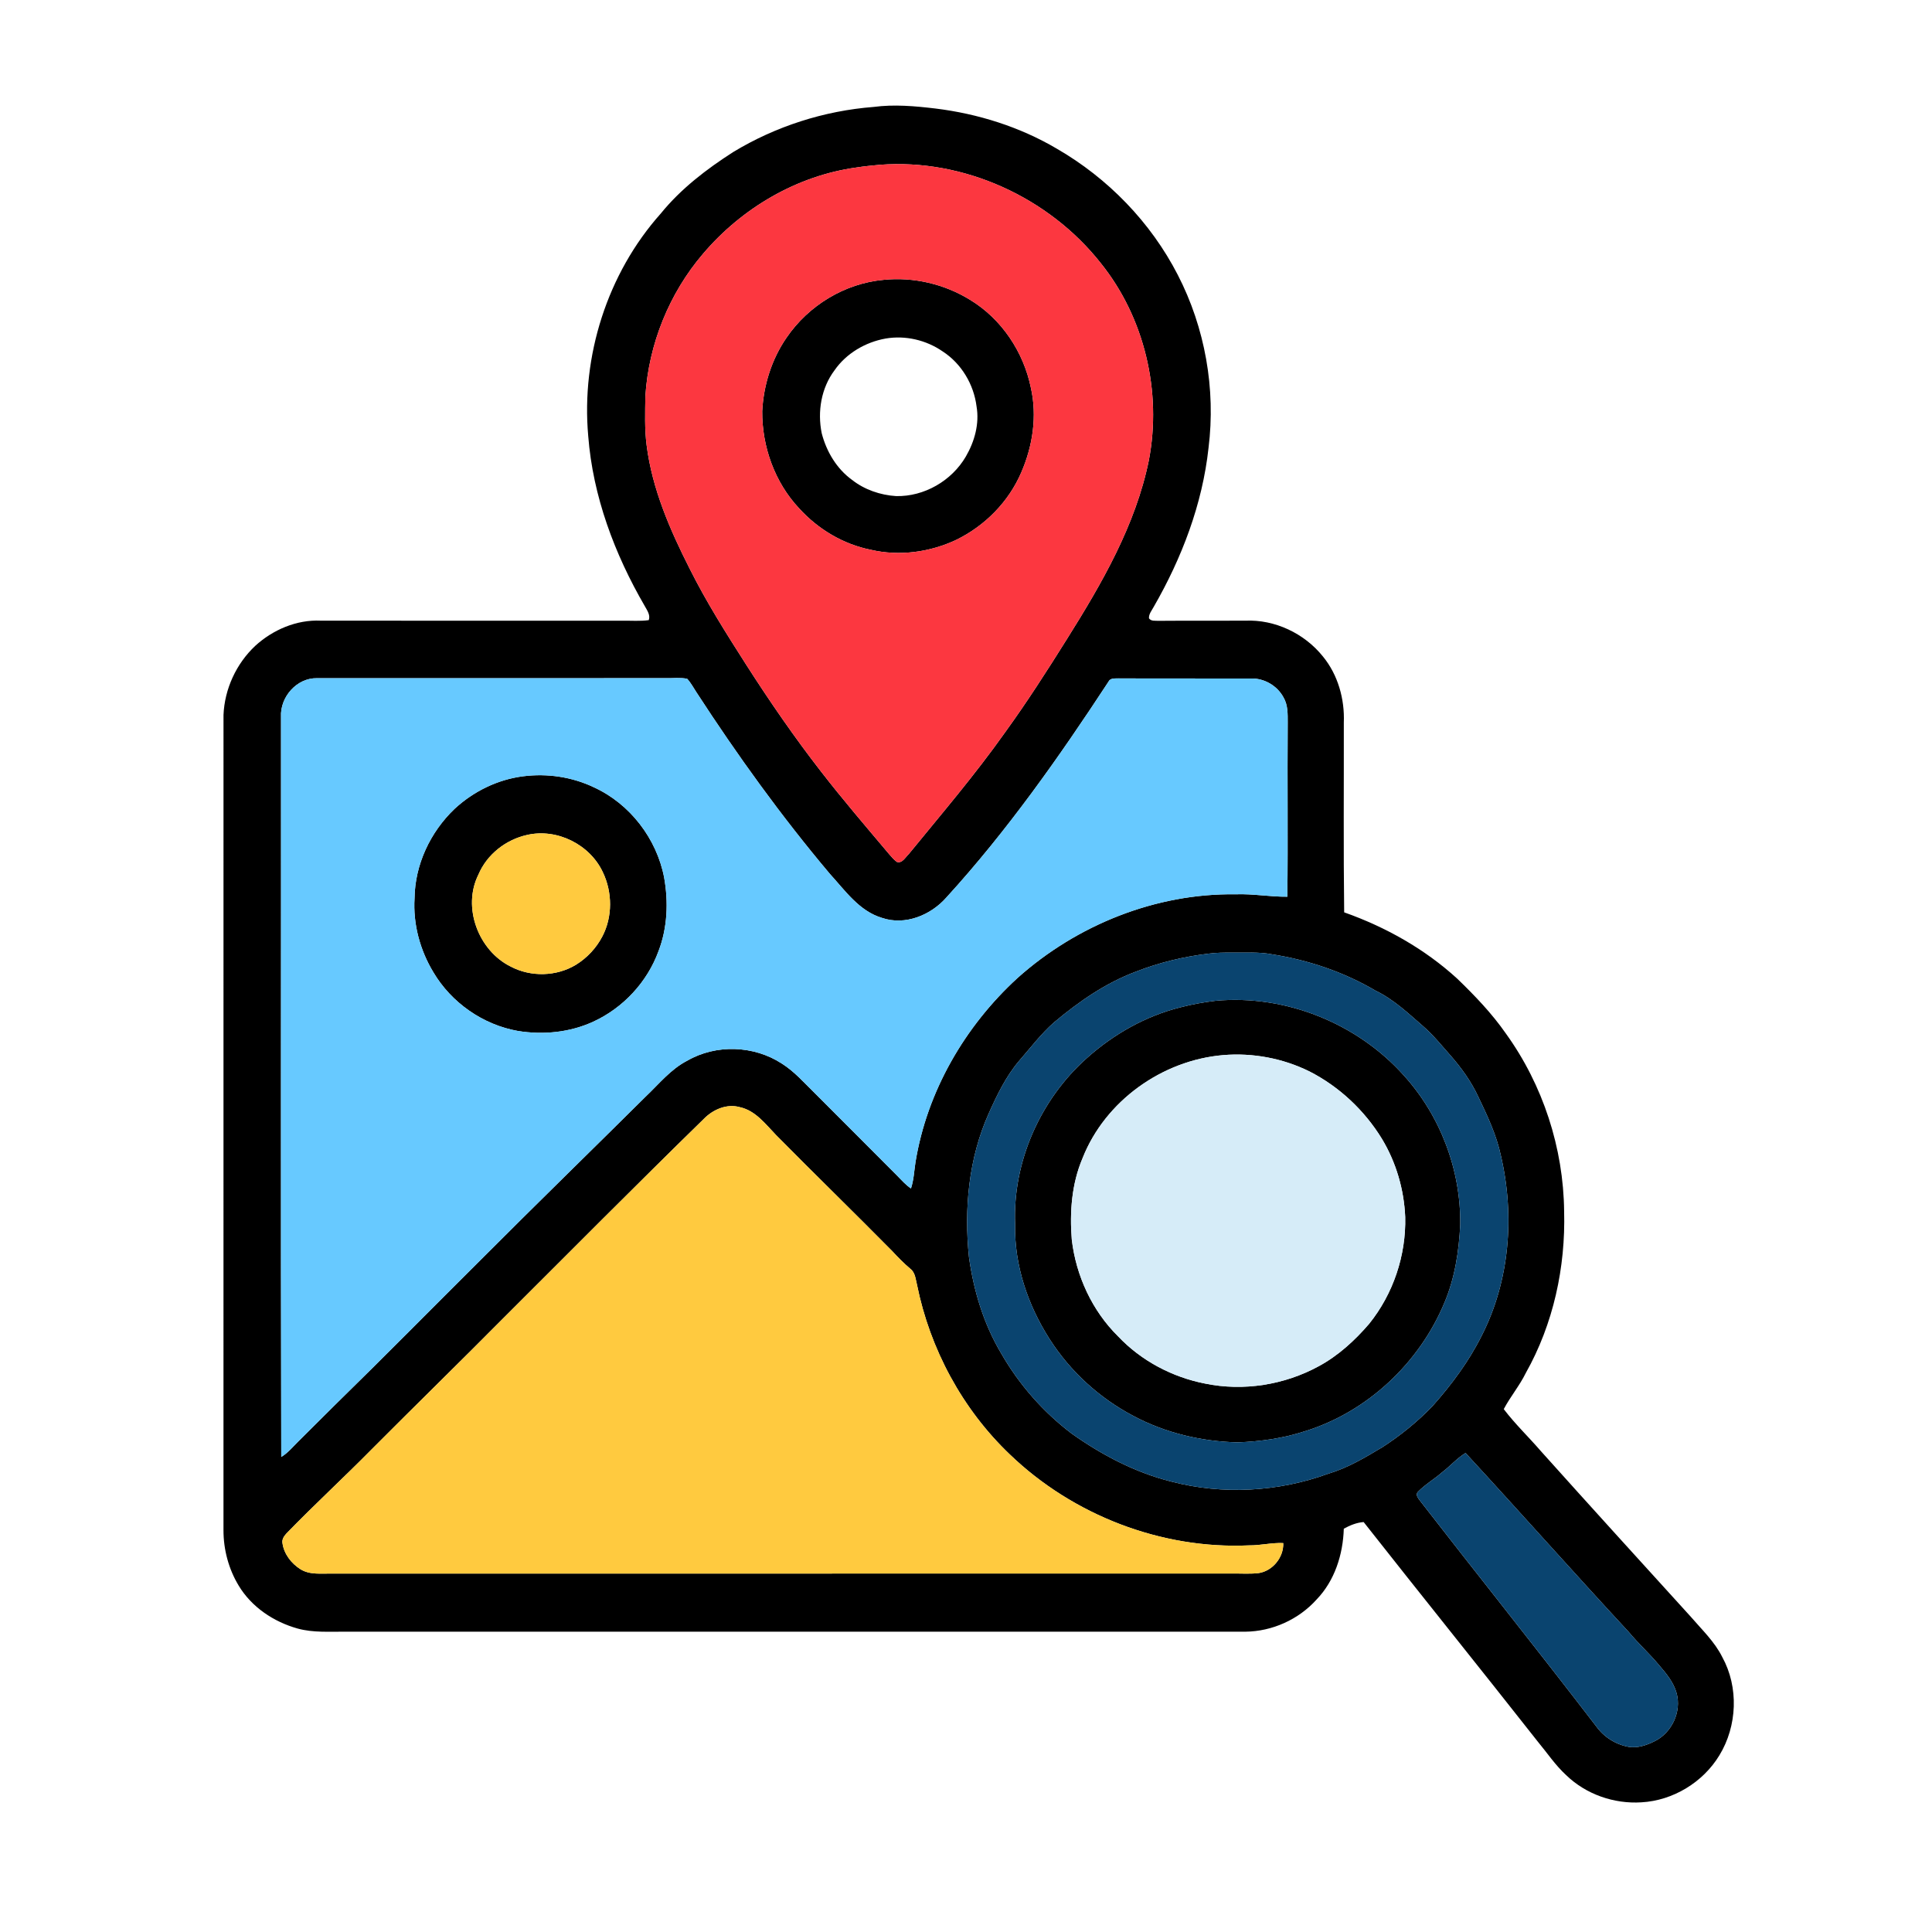 <?xml version="1.0" encoding="UTF-8" ?>
<!DOCTYPE svg PUBLIC "-//W3C//DTD SVG 1.1//EN" "http://www.w3.org/Graphics/SVG/1.1/DTD/svg11.dtd">
<svg width="1024pt" height="1024pt" viewBox="0 0 1024 1024" version="1.1" xmlns="http://www.w3.org/2000/svg">
<g id="#ffffffff">
</g>
<g id="#000000ff">
<path fill="#000000" opacity="1.00" d=" M 463.04 56.68 C 473.92 55.23 484.92 56.22 495.76 57.51 C 518.31 60.27 540.49 67.23 560.10 78.79 C 587.23 94.45 609.92 117.81 624.25 145.70 C 638.70 173.72 644.45 206.16 640.54 237.44 C 637.30 267.22 626.41 295.73 611.53 321.58 C 610.51 323.52 608.85 325.37 608.98 327.71 C 610.11 329.37 612.24 328.92 613.97 329.05 C 629.31 328.92 644.65 329.05 659.99 328.97 C 675.67 328.25 691.35 335.71 701.14 347.90 C 709.15 357.63 712.75 370.51 712.25 383.00 C 712.31 416.51 712.02 450.05 712.44 483.56 C 734.39 491.32 755.11 502.94 772.34 518.69 C 781.69 527.71 790.74 537.14 798.18 547.84 C 817.80 575.07 828.67 608.47 829.02 642.00 C 829.83 671.65 823.32 701.76 808.71 727.70 C 805.41 734.44 800.50 740.27 797.02 746.87 C 803.05 754.78 810.27 761.69 816.77 769.21 C 843.09 798.57 869.63 827.72 896.14 856.90 C 902.03 863.76 908.76 870.09 912.84 878.28 C 921.64 894.29 920.80 914.81 911.32 930.34 C 902.63 944.67 886.75 954.33 869.99 955.27 C 855.48 956.21 840.57 951.02 830.10 940.86 C 824.32 935.56 819.97 928.98 814.98 922.99 C 784.39 884.11 753.35 845.59 722.76 806.72 C 719.06 806.98 715.47 808.47 712.24 810.24 C 711.83 823.87 707.43 837.84 697.79 847.80 C 688.30 858.38 674.25 864.70 660.04 864.83 C 501.03 864.84 342.02 864.81 183.00 864.83 C 174.58 864.75 166.01 865.43 157.79 863.17 C 145.13 859.65 133.36 851.82 126.52 840.43 C 121.18 831.63 118.44 821.32 118.45 811.05 C 118.45 667.02 118.46 522.99 118.46 378.97 C 119.02 365.17 125.24 351.72 135.31 342.29 C 144.66 333.75 157.24 328.37 170.01 328.96 C 223.34 329.03 276.67 328.97 330.00 328.99 C 334.61 328.92 339.26 329.31 343.86 328.69 C 344.81 325.96 343.01 323.54 341.77 321.28 C 325.75 293.72 314.24 263.04 311.77 231.08 C 308.01 188.78 321.86 144.97 350.21 113.19 C 360.86 100.07 374.44 89.67 388.59 80.60 C 411.09 66.96 436.82 58.71 463.04 56.68 M 466.34 87.34 C 462.21 87.73 458.07 88.12 453.97 88.77 C 422.38 93.09 393.15 110.32 372.62 134.51 C 354.67 155.50 343.82 182.39 342.06 209.94 C 341.95 218.62 341.61 227.36 342.73 236.00 C 345.66 259.13 355.08 280.78 365.53 301.40 C 374.35 319.08 384.94 335.78 395.56 352.41 C 407.96 371.77 421.02 390.73 435.13 408.90 C 446.72 423.86 459.05 438.22 471.24 452.69 C 472.51 454.16 473.77 455.66 475.34 456.83 C 478.25 457.76 479.89 454.29 481.69 452.64 C 498.95 431.50 516.72 410.74 532.51 388.45 C 544.22 372.31 554.99 355.50 565.57 338.60 C 584.04 309.18 601.92 278.33 608.93 243.91 C 615.86 207.64 606.67 168.40 583.47 139.52 C 555.94 104.61 510.83 83.94 466.34 87.34 M 148.95 379.95 C 149.03 510.70 148.77 641.47 149.07 772.22 C 152.57 770.09 155.18 766.90 158.05 764.05 C 164.54 757.55 171.07 751.08 177.59 744.61 C 203.72 719.07 229.36 693.03 255.27 667.27 C 284.06 638.40 313.27 609.95 342.21 581.22 C 349.28 574.56 355.48 566.67 364.29 562.17 C 379.55 553.35 399.58 554.08 414.32 563.68 C 420.98 567.84 426.16 573.83 431.74 579.27 C 446.42 593.92 461.04 608.63 475.69 623.31 C 477.95 625.63 480.12 628.08 482.83 629.91 C 484.32 625.45 484.50 620.71 485.21 616.10 C 491.29 578.52 511.41 543.88 539.37 518.30 C 570.81 490.19 612.65 473.38 655.00 473.99 C 664.14 473.65 673.19 475.37 682.32 475.27 C 682.69 444.52 682.27 413.75 682.51 382.99 C 682.51 378.50 682.66 373.69 680.30 369.68 C 676.98 363.43 670.06 359.42 662.98 359.62 C 639.65 359.56 616.31 359.69 592.98 359.56 C 591.03 359.66 588.42 359.23 587.46 361.41 C 561.35 401.25 533.80 440.40 501.64 475.64 C 493.39 485.06 479.74 490.70 467.47 486.50 C 455.38 482.89 447.92 472.00 439.82 463.14 C 414.14 432.68 390.81 400.30 369.12 366.91 C 367.53 364.50 366.19 361.89 364.21 359.77 C 360.52 359.02 356.72 359.53 353.00 359.45 C 291.33 359.46 229.65 359.44 167.99 359.46 C 157.28 359.26 148.38 369.46 148.95 379.95 M 640.43 505.47 C 627.28 507.04 614.33 510.18 601.99 515.01 C 585.99 521.01 571.80 530.87 558.78 541.78 C 551.82 547.86 546.26 555.29 540.20 562.22 C 533.17 570.48 528.45 580.32 524.05 590.14 C 513.38 613.93 510.93 640.64 513.58 666.37 C 516.08 684.21 521.38 701.80 530.66 717.34 C 540.13 733.84 552.94 748.44 568.12 759.92 C 584.08 771.20 601.72 780.49 620.76 785.25 C 648.10 792.41 677.57 790.75 704.10 781.07 C 714.42 778.00 723.70 772.42 732.87 766.94 C 742.43 760.72 751.37 753.48 759.27 745.26 C 769.29 733.98 778.40 721.78 785.17 708.26 C 800.22 679.03 802.92 644.35 795.51 612.57 C 793.20 601.61 788.36 591.42 783.56 581.37 C 779.80 573.30 774.59 565.98 768.71 559.32 C 764.16 554.20 759.86 548.82 754.70 544.28 C 746.62 537.28 738.77 529.73 729.03 525.05 C 712.19 515.14 693.39 508.82 674.12 505.79 C 667.16 504.45 660.04 505.01 653.00 504.91 C 648.80 504.87 644.59 504.91 640.43 505.47 M 373.03 593.05 C 337.46 627.81 302.42 663.09 267.22 698.22 C 243.99 721.66 220.36 744.70 197.08 768.08 C 182.19 783.20 166.55 797.55 151.79 812.80 C 150.52 814.19 149.33 815.95 149.73 817.96 C 150.53 823.67 154.44 828.70 159.25 831.72 C 164.26 834.85 170.39 833.91 175.99 834.02 C 334.99 834.00 494.00 834.01 653.00 834.01 C 657.62 833.93 662.26 834.29 666.86 833.80 C 674.45 832.81 680.43 825.45 680.15 817.86 C 674.06 817.58 668.07 819.15 661.98 819.08 C 615.48 821.21 568.64 803.06 535.17 770.82 C 510.06 746.86 492.89 714.96 486.04 680.99 C 485.28 678.06 485.14 674.53 482.54 672.53 C 479.08 669.63 475.94 666.39 472.88 663.09 C 452.50 642.48 431.73 622.25 411.35 601.63 C 405.75 595.84 400.48 588.65 392.15 586.83 C 385.20 584.85 377.88 588.08 373.03 593.05 M 764.37 780.32 C 760.25 783.96 755.41 786.72 751.57 790.67 C 750.04 792.18 751.64 794.09 752.62 795.41 C 783.62 835.35 815.22 874.83 846.00 914.95 C 850.02 920.62 856.30 924.60 863.14 925.85 C 867.92 926.66 872.70 925.02 876.93 922.91 C 886.08 918.47 891.37 907.20 888.62 897.36 C 887.03 891.65 883.17 886.98 879.36 882.58 C 874.27 876.41 868.28 871.07 863.19 864.90 C 834.13 833.55 805.76 801.53 776.78 770.12 C 772.18 772.92 768.64 777.09 764.37 780.32 Z" />
<path fill="#000000" opacity="1.00" d=" M 468.34 148.32 C 484.22 146.69 500.57 150.54 514.15 158.91 C 530.84 169.01 542.51 186.54 546.39 205.57 C 549.78 220.53 547.38 236.35 541.33 250.31 C 534.71 265.85 522.13 278.62 507.01 286.04 C 492.99 292.70 476.73 294.93 461.55 291.39 C 446.94 288.48 433.56 280.47 423.58 269.47 C 410.65 255.72 403.86 236.72 403.99 217.95 C 404.70 204.12 409.01 190.37 416.91 178.94 C 428.54 161.90 447.71 150.19 468.34 148.32 M 469.35 179.44 C 458.65 181.37 448.56 187.27 442.31 196.27 C 435.24 205.69 433.19 218.19 435.52 229.60 C 438.01 239.29 443.43 248.44 451.61 254.36 C 458.25 259.57 466.56 262.40 474.94 262.94 C 489.86 263.28 504.44 254.82 511.92 241.97 C 516.54 234.02 519.18 224.58 517.59 215.39 C 516.13 203.73 509.56 192.70 499.66 186.28 C 490.91 180.22 479.86 177.63 469.35 179.44 Z" />
<path fill="#000000" opacity="1.00" d=" M 277.40 411.43 C 290.05 409.83 303.18 411.76 314.71 417.26 C 333.85 425.98 348.04 444.47 352.00 465.07 C 354.32 478.02 353.79 491.74 349.03 504.11 C 343.07 520.48 330.29 534.24 314.46 541.50 C 302.08 547.22 287.96 548.61 274.56 546.44 C 256.04 543.19 239.27 531.49 229.70 515.32 C 222.61 503.60 218.87 489.78 219.72 476.06 C 219.92 458.27 228.08 441.04 240.84 428.80 C 250.88 419.47 263.76 413.12 277.40 411.43 M 279.39 442.53 C 268.09 445.02 258.07 452.86 253.55 463.60 C 244.90 480.92 253.58 503.85 270.68 512.30 C 281.36 517.94 294.98 517.61 305.31 511.32 C 311.19 507.68 316.08 502.43 319.27 496.30 C 324.72 485.87 324.60 472.92 319.55 462.36 C 312.72 447.64 295.27 438.89 279.39 442.53 Z" />
<path fill="#000000" opacity="1.00" d=" M 644.40 530.42 C 681.38 527.06 719.35 542.38 744.06 570.01 C 763.45 591.39 774.33 620.16 773.95 649.02 C 773.29 663.17 771.10 677.43 765.54 690.55 C 752.25 722.42 724.74 748.34 691.63 758.58 C 680.14 762.36 668.05 764.02 655.99 764.49 C 636.81 764.02 617.62 759.52 600.66 750.44 C 582.69 741.00 567.25 726.87 556.32 709.76 C 544.79 691.76 537.56 670.53 538.03 649.00 C 536.67 615.93 551.33 582.85 575.96 560.90 C 590.15 548.17 607.24 538.46 625.80 533.87 C 631.91 532.27 638.14 531.18 644.40 530.42 M 648.30 559.23 C 615.96 561.98 585.77 583.51 573.79 613.84 C 567.99 627.42 566.90 642.44 568.07 657.02 C 570.32 676.20 578.86 694.74 592.66 708.34 C 604.87 721.24 621.31 729.93 638.70 733.32 C 659.06 737.52 680.82 734.05 699.03 724.09 C 709.33 718.51 718.07 710.49 725.66 701.66 C 738.45 685.80 745.29 665.37 744.79 645.03 C 744.16 630.46 739.98 616.07 732.43 603.58 C 723.20 588.50 709.82 575.94 694.06 567.89 C 679.98 560.93 663.95 557.91 648.30 559.23 Z" />
</g>
<g id="#fc3740ff">
<path fill="#fc3740" opacity="1.00" d=" M 466.34 87.34 C 510.83 83.94 555.94 104.61 583.47 139.52 C 606.67 168.40 615.86 207.64 608.93 243.91 C 601.92 278.33 584.04 309.18 565.57 338.60 C 554.99 355.50 544.22 372.31 532.51 388.45 C 516.72 410.74 498.95 431.50 481.69 452.64 C 479.89 454.29 478.25 457.76 475.34 456.83 C 473.77 455.66 472.51 454.16 471.24 452.69 C 459.05 438.22 446.72 423.86 435.13 408.90 C 421.02 390.73 407.96 371.77 395.56 352.41 C 384.94 335.78 374.35 319.08 365.53 301.40 C 355.08 280.78 345.66 259.13 342.73 236.00 C 341.61 227.36 341.95 218.62 342.06 209.94 C 343.82 182.39 354.67 155.50 372.62 134.51 C 393.15 110.32 422.38 93.09 453.97 88.77 C 458.07 88.12 462.21 87.73 466.34 87.34 M 468.34 148.32 C 447.71 150.19 428.54 161.90 416.91 178.94 C 409.01 190.37 404.70 204.12 403.99 217.95 C 403.86 236.72 410.65 255.72 423.58 269.47 C 433.56 280.47 446.94 288.48 461.55 291.39 C 476.73 294.93 492.99 292.70 507.01 286.04 C 522.13 278.62 534.71 265.85 541.33 250.31 C 547.38 236.35 549.78 220.53 546.39 205.57 C 542.51 186.54 530.84 169.01 514.15 158.91 C 500.57 150.54 484.22 146.69 468.34 148.32 Z" />
</g>
<g id="#67c9ffff">
<path fill="#67c9ff" opacity="1.00" d=" M 148.95 379.95 C 148.38 369.46 157.28 359.26 167.99 359.46 C 229.65 359.44 291.33 359.46 353.00 359.45 C 356.72 359.53 360.52 359.02 364.21 359.77 C 366.19 361.89 367.53 364.50 369.12 366.91 C 390.81 400.30 414.14 432.68 439.82 463.14 C 447.92 472.00 455.38 482.89 467.47 486.50 C 479.74 490.70 493.39 485.06 501.64 475.64 C 533.80 440.40 561.35 401.25 587.46 361.41 C 588.42 359.23 591.03 359.66 592.98 359.56 C 616.31 359.69 639.65 359.56 662.98 359.62 C 670.06 359.42 676.98 363.43 680.30 369.68 C 682.66 373.69 682.51 378.50 682.51 382.99 C 682.27 413.75 682.69 444.52 682.32 475.27 C 673.19 475.37 664.14 473.65 655.00 473.99 C 612.65 473.38 570.81 490.19 539.37 518.30 C 511.41 543.88 491.29 578.52 485.21 616.10 C 484.50 620.71 484.32 625.45 482.83 629.91 C 480.12 628.08 477.95 625.63 475.69 623.31 C 461.04 608.63 446.42 593.92 431.74 579.27 C 426.16 573.83 420.98 567.84 414.32 563.68 C 399.58 554.08 379.55 553.35 364.29 562.17 C 355.48 566.67 349.28 574.56 342.21 581.22 C 313.27 609.95 284.06 638.40 255.27 667.27 C 229.36 693.03 203.72 719.07 177.59 744.61 C 171.07 751.08 164.54 757.55 158.05 764.05 C 155.18 766.90 152.57 770.09 149.07 772.22 C 148.77 641.47 149.03 510.70 148.95 379.95 M 277.40 411.43 C 263.76 413.12 250.88 419.47 240.84 428.80 C 228.08 441.04 219.92 458.27 219.72 476.06 C 218.87 489.78 222.61 503.60 229.70 515.32 C 239.27 531.49 256.04 543.19 274.56 546.44 C 287.96 548.61 302.08 547.22 314.46 541.50 C 330.29 534.24 343.07 520.48 349.03 504.11 C 353.79 491.74 354.32 478.02 352.00 465.07 C 348.04 444.47 333.85 425.98 314.71 417.26 C 303.18 411.76 290.05 409.83 277.40 411.43 Z" />
</g>
<g id="#ffca3fff">
<path fill="#ffca3f" opacity="1.00" d=" M 279.39 442.53 C 295.27 438.89 312.72 447.64 319.55 462.36 C 324.60 472.92 324.72 485.87 319.27 496.30 C 316.08 502.43 311.19 507.68 305.31 511.32 C 294.98 517.61 281.36 517.94 270.68 512.30 C 253.58 503.85 244.90 480.92 253.55 463.60 C 258.07 452.86 268.09 445.02 279.39 442.53 Z" />
<path fill="#ffca3f" opacity="1.00" d=" M 373.03 593.05 C 377.88 588.08 385.20 584.85 392.15 586.83 C 400.48 588.65 405.75 595.84 411.35 601.63 C 431.73 622.25 452.50 642.48 472.88 663.09 C 475.94 666.39 479.08 669.63 482.54 672.53 C 485.14 674.53 485.28 678.06 486.04 680.99 C 492.89 714.96 510.06 746.86 535.17 770.82 C 568.64 803.06 615.48 821.21 661.98 819.08 C 668.07 819.15 674.06 817.58 680.15 817.86 C 680.43 825.45 674.45 832.81 666.86 833.80 C 662.26 834.29 657.62 833.93 653.00 834.01 C 494.00 834.01 334.99 834.00 175.99 834.02 C 170.39 833.91 164.26 834.85 159.25 831.72 C 154.44 828.70 150.53 823.67 149.73 817.96 C 149.33 815.95 150.52 814.19 151.79 812.80 C 166.55 797.55 182.19 783.20 197.08 768.08 C 220.36 744.70 243.99 721.66 267.22 698.22 C 302.42 663.09 337.46 627.81 373.03 593.05 Z" />
</g>
<g id="#0a446fff">
<path fill="#0a446f" opacity="1.00" d=" M 640.43 505.47 C 644.59 504.91 648.80 504.87 653.00 504.91 C 660.04 505.01 667.16 504.45 674.12 505.79 C 693.39 508.82 712.19 515.14 729.03 525.05 C 738.77 529.73 746.62 537.28 754.70 544.28 C 759.86 548.82 764.16 554.20 768.71 559.32 C 774.59 565.98 779.80 573.30 783.56 581.37 C 788.36 591.42 793.20 601.61 795.51 612.57 C 802.92 644.35 800.22 679.03 785.17 708.26 C 778.40 721.78 769.29 733.98 759.27 745.26 C 751.37 753.48 742.43 760.72 732.87 766.94 C 723.70 772.42 714.42 778.00 704.10 781.07 C 677.57 790.75 648.10 792.41 620.76 785.25 C 601.72 780.49 584.08 771.20 568.12 759.92 C 552.94 748.44 540.13 733.84 530.66 717.34 C 521.38 701.80 516.08 684.21 513.58 666.37 C 510.93 640.64 513.38 613.93 524.05 590.14 C 528.45 580.32 533.17 570.48 540.20 562.22 C 546.26 555.29 551.82 547.86 558.78 541.78 C 571.80 530.87 585.99 521.01 601.99 515.01 C 614.33 510.18 627.28 507.04 640.43 505.47 M 644.40 530.42 C 638.14 531.18 631.91 532.27 625.80 533.87 C 607.24 538.46 590.15 548.17 575.96 560.90 C 551.33 582.85 536.67 615.93 538.03 649.00 C 537.56 670.53 544.79 691.76 556.32 709.76 C 567.25 726.87 582.69 741.00 600.66 750.44 C 617.62 759.52 636.81 764.02 655.99 764.49 C 668.05 764.02 680.14 762.36 691.63 758.58 C 724.74 748.34 752.25 722.42 765.54 690.55 C 771.10 677.43 773.29 663.17 773.95 649.02 C 774.33 620.16 763.45 591.39 744.06 570.01 C 719.35 542.38 681.38 527.06 644.40 530.42 Z" />
<path fill="#0a446f" opacity="1.00" d=" M 764.37 780.32 C 768.64 777.09 772.18 772.92 776.78 770.12 C 805.76 801.53 834.13 833.55 863.19 864.90 C 868.28 871.07 874.27 876.41 879.36 882.58 C 883.17 886.98 887.03 891.65 888.62 897.36 C 891.37 907.20 886.08 918.47 876.93 922.91 C 872.70 925.02 867.92 926.66 863.14 925.85 C 856.30 924.60 850.02 920.62 846.00 914.95 C 815.22 874.83 783.62 835.35 752.62 795.41 C 751.64 794.09 750.04 792.18 751.57 790.67 C 755.41 786.72 760.25 783.96 764.37 780.32 Z" />
</g>
<g id="#d6ecf8ff">
<path fill="#d6ecf8" opacity="1.00" d=" M 648.30 559.23 C 663.95 557.91 679.98 560.93 694.06 567.89 C 709.82 575.94 723.20 588.50 732.43 603.58 C 739.98 616.07 744.16 630.46 744.79 645.03 C 745.29 665.37 738.45 685.80 725.66 701.66 C 718.07 710.49 709.33 718.51 699.03 724.09 C 680.82 734.05 659.06 737.52 638.70 733.32 C 621.31 729.93 604.87 721.24 592.66 708.34 C 578.86 694.74 570.32 676.20 568.07 657.02 C 566.90 642.44 567.99 627.42 573.79 613.84 C 585.77 583.51 615.96 561.98 648.30 559.23 Z" />
</g>
</svg>
